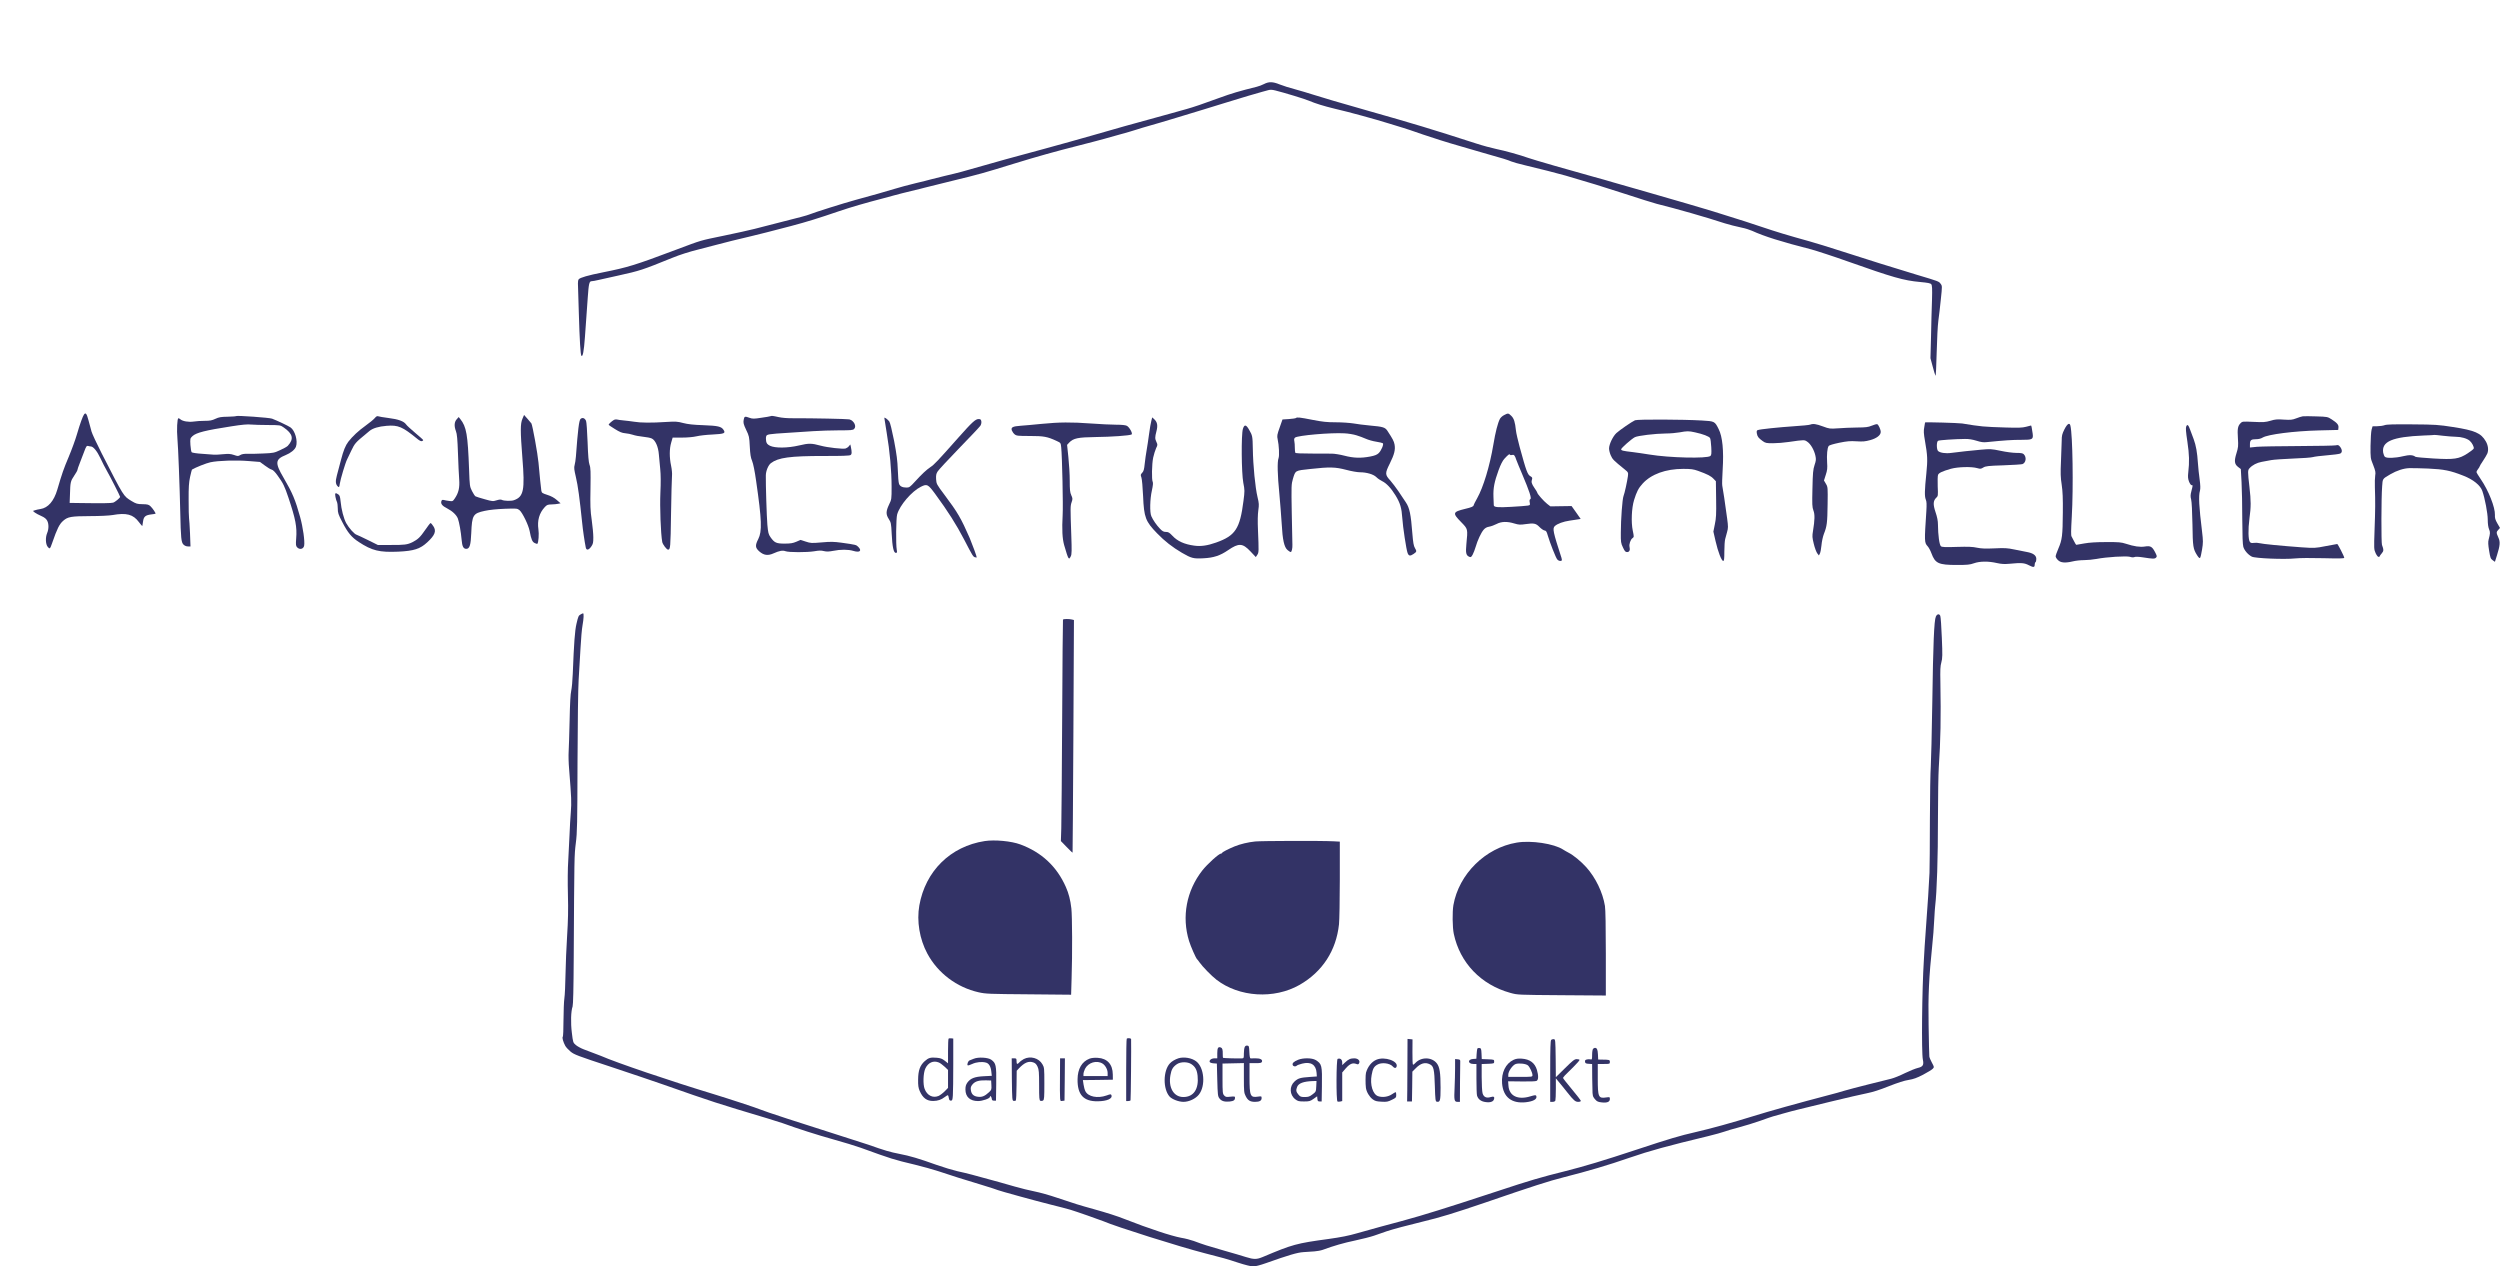 <?xml version="1.0" encoding="utf-8"?>
<!-- Generator: Adobe Illustrator 16.0.4, SVG Export Plug-In . SVG Version: 6.00 Build 0)  -->
<!DOCTYPE svg PUBLIC "-//W3C//DTD SVG 1.1//EN" "http://www.w3.org/Graphics/SVG/1.1/DTD/svg11.dtd">
<svg version="1.1" id="Ebene_1" xmlns="http://www.w3.org/2000/svg" xmlns:xlink="http://www.w3.org/1999/xlink" x="0px" y="0px"
	 width="304px" height="154.002px" viewBox="9 81 304 154.002" enable-background="new 9 81 304 154.002" xml:space="preserve">
<g transform="translate(0,3307) scale(0.1,-0.1)">
	<path fill="#333366" d="M1627.06,32157.824c-2.451-1.275-6.372-2.746-8.823-3.332c-21.665-5.395-30.293-7.943-45.581-13.529
		c-20.195-7.451-31.958-11.373-39.702-13.525c-2.939-0.785-11.763-3.238-19.604-5.488c-7.842-2.256-20.586-5.785-28.428-7.842
		c-17.153-4.609-33.428-9.219-67.148-18.92c-14.019-4.02-40.288-11.373-58.325-16.275c-18.037-4.805-39.014-10.586-46.562-12.646
		c-29.702-8.33-47.349-13.33-53.428-15.094c-3.525-0.98-12.939-3.334-21.074-5.195c-8.037-1.961-15.977-3.92-17.642-4.414
		c-1.572-0.488-9.512-2.543-17.646-4.408c-8.037-1.963-19.507-5-25.488-6.865c-5.879-1.762-14.995-4.41-20.093-5.879
		c-5.098-1.371-17.256-4.707-26.958-7.451c-15.684-4.311-49.8-15.098-56.367-17.744c-3.135-1.27-11.567-3.525-35.776-9.605
		c-10.786-2.742-24.707-6.273-30.879-7.938c-6.177-1.568-22.939-5.293-37.251-8.238c-30.293-6.27-25.781-4.996-58.818-17.348
		c-49.209-18.527-58.228-21.27-88.223-27.252c-18.232-3.627-27.739-6.373-29.507-8.428c-0.684-0.785-1.079-3.141-0.977-5.098
		c0.098-1.963,0.586-17.939,1.074-35.488c0.981-33.916,2.061-51.367,3.14-52.441c1.665-1.768,3.037,5.195,4.312,22.836
		c0.786,10.592,1.567,21.764,1.768,24.703c0.293,2.945,0.977,12.939,1.567,22.061c1.274,18.33,1.86,21.074,4.902,21.074
		c1.172,0,4.8,0.684,8.135,1.471c3.33,0.785,14.214,3.236,24.214,5.391c26.27,5.785,29.209,6.762,65.186,21.371
		c9.604,3.916,20.977,7.549,32.837,10.488c10,2.549,19.512,5,21.079,5.488c3.823,1.176,33.032,8.428,43.13,10.684
		c7.354,1.67,25.977,6.469,48.032,12.256c18.921,5,33.135,9.408,58.325,18.037c14.214,4.801,31.958,9.996,53.916,15.684
		c1.86,0.488,7.451,1.963,12.251,3.33c4.902,1.377,14.609,3.822,21.567,5.494c7.061,1.664,14.312,3.426,16.177,4.018
		c1.86,0.488,17.056,4.213,33.623,8.33c33.423,8.135,37.246,9.215,75.674,21.074c27.349,8.434,49.897,14.707,76.953,21.566
		c13.232,3.336,27.544,7.154,31.855,8.336c9.707,2.842,25.195,7.152,30.391,8.525c2.153,0.586,6.372,1.865,9.312,2.842
		c2.939,0.98,10,3.141,15.684,4.707s20,5.781,31.86,9.41c11.86,3.627,27.251,8.334,34.209,10.391
		c6.963,2.156,17.549,5.395,23.525,7.254c20.195,6.275,44.214,13.43,47.642,14.215c1.865,0.488,5,1.273,6.865,1.865
		c2.544,0.781,4.8,0.684,8.818-0.299c10.981-2.742,36.172-10.391,40.781-12.445c8.135-3.434,17.939-6.475,31.27-9.707
		c18.135-4.215,48.916-12.646,67.148-18.33c6.177-1.963,13.232-4.121,15.684-4.805s13.433-4.311,24.507-8.232
		c11.079-3.824,30.879-10.098,44.111-13.824c13.232-3.822,26.27-7.645,28.921-8.432c2.744-0.781,6.27-1.764,7.842-2.252
		c12.446-3.334,24.014-6.957,26.465-8.236c1.665-0.781,9.604-3.037,17.646-4.902c16.958-4.014,39.307-9.701,48.521-12.35
		c29.312-8.529,44.897-13.328,72.051-22.152c17.251-5.684,34.702-11.078,38.721-12.158c23.818-5.879,59.795-16.172,82.832-23.721
		c5.391-1.664,13.33-3.727,20.781-5.293c4.019-0.781,9.604-2.549,12.451-3.824c14.8-6.762,35.288-13.23,72.144-22.641
		c4.902-1.279,29.312-9.219,43.135-14.215c56.265-19.902,68.813-23.529,89.106-25.391c9.312-0.883,12.544-1.469,13.525-2.742
		c1.079-1.373,1.274-5.195,0.884-19.312c-0.391-9.707-0.884-29.508-1.177-44.111l-0.688-26.465l2.744-10.293
		c1.475-5.689,3.042-10.689,3.433-11.08c0.396-0.395,0.981,12.154,1.372,28.033c0.391,15.885,1.274,33.428,2.061,39.014
		c0.781,5.59,2.158,17.354,3.037,26.176c1.665,15.781,1.665,16.08-0.293,18.625c-2.158,2.943-2.158,2.943-28.721,10.883
		c-28.525,8.623-60.972,18.721-91.167,28.525c-14.8,4.805-32.642,10.293-39.697,12.252c-26.567,7.352-39.8,11.371-59.307,17.938
		c-11.079,3.727-27.549,9.117-36.763,11.861c-9.116,2.842-18.428,5.787-20.586,6.471c-2.153,0.688-6.958,2.156-10.781,3.236
		c-3.726,1.178-13.428,4.018-21.567,6.373c-8.037,2.445-28.818,8.432-46.069,13.328c-17.256,4.902-36.665,10.488-43.135,12.355
		c-6.47,1.957-17.446,5.092-24.507,6.957c-24.409,6.664-73.716,20.879-79.009,22.842c-9.8,3.525-28.721,8.818-39.014,10.879
		c-5.684,1.178-16.958,4.213-24.995,6.865c-54.307,17.543-75.874,24.014-130.474,39.502c-38.525,10.977-53.423,15.391-66.167,19.408
		c-6.768,2.154-17.256,5.293-23.428,6.959c-6.177,1.572-14.409,4.219-18.335,5.787
		C1637.646,32160.768,1632.938,32160.865,1627.06,32157.824z"/>
	<path fill="#333366" d="M192.246,31756.109c-1.567-2.055-4.902-11.27-8.623-24.014c-1.865-6.568-6.475-19.115-10.195-27.939
		c-6.177-14.703-7.842-19.404-13.726-39.502c-4.116-14.018-11.274-22.256-20.488-23.623c-2.549-0.395-5.684-1.078-6.958-1.572
		l-2.256-0.781l2.354-1.963c1.372-0.977,4.902-2.939,7.939-4.215c3.921-1.762,5.879-3.334,7.158-5.785
		c1.958-3.818,1.958-9.996-0.103-14.898c-2.251-5.293-1.958-13.426,0.591-16.664c2.549-3.232,2.939-2.842,5.586,4.805
		c5.981,17.25,8.628,22.641,13.335,26.758c5.586,4.902,9.604,5.59,32.446,5.688c11.567,0,23.623,0.592,27.446,1.275
		c17.056,3.037,25.19,0.879,32.153-8.529c2.153-3.039,4.116-5.098,4.214-4.605c0.098,0.586,0.488,3.037,0.884,5.684
		c0.781,5.586,2.939,7.354,9.897,8.232c2.646,0.299,5,0.689,5.195,0.885c0.591,0.492-3.525,6.664-6.177,9.115
		c-2.056,1.963-3.525,2.354-9.604,2.451c-6.47,0.098-7.744,0.488-13.33,3.824c-10,6.176-9.019,4.604-36.27,57.836
		c-5.981,11.762-11.567,23.721-12.354,26.465c-0.781,2.842-2.451,8.922-3.726,13.727
		C195.483,31756.992,194.209,31758.658,192.246,31756.109z M200.483,31717.096c2.939,0,7.642-5.781,11.562-14.111
		c2.256-4.902,5.981-12.256,8.335-16.273c4.019-6.959,15.684-29.996,15.684-30.879c0-1.275-6.177-6.373-8.53-7.057
		c-2.744-0.689-12.642-0.885-38.521-0.494l-14.312,0.195l0.391,10.592c0.391,14.506,0.684,15.879,5.098,22.447
		c2.158,3.139,3.921,6.273,3.921,6.859c0,0.688,1.274,4.414,2.842,8.336c1.47,3.92,4.019,10.385,5.488,14.311
		c2.354,6.367,2.944,7.154,4.805,6.666C198.325,31717.389,199.795,31717.096,200.483,31717.096z"/>
	<path fill="#333366" d="M1918.979,31755.23c-2.056-0.98-4.312-3.135-5.098-4.609c-2.642-5.195-5.391-15.879-7.939-31.172
		c-4.409-26.27-12.251-52.051-19.702-65.283c-2.354-4.219-4.312-8.037-4.312-8.529c0-1.471-2.646-2.648-10.293-4.41
		c-15.293-3.727-15.684-5.098-4.902-16.078c8.335-8.625,8.237-7.941,6.372-26.959c-0.981-10.488-0.391-13.525,3.433-15.189
		c1.958-0.885,2.451-0.592,4.214,2.543c1.079,2.061,2.744,6.279,3.628,9.414c2.354,8.135,6.567,17.152,9.702,20.879
		c1.865,2.158,3.823,3.232,6.763,3.727c2.256,0.391,6.274,1.859,8.921,3.236c5.884,3.135,13.037,3.33,21.86,0.586
		c5.293-1.568,6.963-1.666,13.726-0.684c9.8,1.465,12.451,0.879,16.763-3.633c2.056-2.057,4.702-3.916,5.981-4.115
		c1.958-0.195,2.642-1.275,4.019-6.178c2.646-8.916,9.8-27.246,11.562-29.111c1.475-1.762,4.219-2.354,5.396-1.176
		c0.293,0.297,0.098,1.762-0.298,3.139c-10.391,32.051-11.172,35.879-8.037,38.721c3.042,2.842,10.391,5.488,17.939,6.566
		c3.921,0.586,8.628,1.275,10.391,1.568l3.037,0.488l-5.488,7.842l-5.586,7.842l-12.939-0.195l-12.842-0.195l-4.019,3.135
		c-4.116,3.238-11.86,12.061-11.86,13.434c0,0.488-1.567,3.133-3.53,5.879c-3.53,5.199-4.019,7.156-2.842,10.688
		c0.488,1.566,0,2.354-1.768,3.33c-3.721,2.061-5.098,5.586-13.428,36.172c-2.061,7.744-4.116,16.568-4.409,19.604
		c-1.079,10.396-2.451,14.707-5.688,17.844C1924.174,31757.779,1923.783,31757.779,1918.979,31755.23z M1928.686,31706.705
		c2.354,0.787,3.33-0.391,5.098-5.781c0.786-2.158,4.019-10.098,7.251-17.646c8.726-20.586,11.567-29.209,9.902-30.191
		c-1.079-0.59-1.274-1.762-0.781-4.115c0.586-3.139,0.391-3.334-2.749-3.822c-1.763-0.299-10.684-0.982-19.702-1.471
		c-16.567-0.982-21.27-0.494-21.27,2.057c0,0.688-0.195,5.293-0.396,10.098c-0.391,10.488,0.981,18.035,6.274,32.543
		c2.549,6.963,4.902,11.469,7.061,13.824c4.702,5.098,6.079,6.078,6.763,4.896
		C1926.527,31706.51,1927.606,31706.412,1928.686,31706.705z"/>
	<path fill="#333366" d="M725.312,31750.816c-2.646-5.977-2.646-14.898-0.098-47.539c3.237-39.508,1.567-47.445-10.391-51.562
		c-3.428-1.176-12.251-0.883-14.702,0.488c-1.079,0.59-3.237,0.391-6.274-0.586c-4.409-1.371-5.098-1.371-14.312,1.273
		c-5.391,1.471-10.391,3.039-11.274,3.531c-0.781,0.391-2.744,3.33-4.312,6.465c-2.744,5.492-2.842,6.377-3.53,25.781
		c-1.567,43.037-3.232,52.348-10.684,61.758l-1.963,2.451l-2.446-2.744c-2.944-3.336-3.237-8.232-0.884-14.508
		c1.274-3.236,1.86-9.805,2.451-26.859c0.391-12.354,1.079-26.562,1.47-31.562c0.786-10.098-0.688-16.469-5.293-23.232
		c-2.451-3.627-2.744-3.725-6.763-3.139c-2.354,0.297-5.293,0.785-6.572,1.176c-1.86,0.391-2.544,0.098-3.037-1.469
		c-0.981-3.141,1.079-5.787,7.158-8.824c6.274-3.232,11.27-7.939,12.939-12.354c1.567-4.115,3.726-16.27,4.507-25.482
		c0.688-8.336,2.158-11.275,5.688-11.275c4.116,0,5.488,4.609,6.074,19.311c0.884,21.764,2.158,23.824,16.274,26.861
		c5.684,1.275,14.8,2.158,24.312,2.549c14.702,0.488,15.288,0.488,18.037-1.67c3.525-2.842,10.879-17.936,12.349-25.287
		c1.963-10.391,3.237-13.336,6.177-14.703c1.567-0.785,3.037-1.176,3.232-0.883c1.372,1.273,2.158,11.957,1.274,17.543
		c-1.567,10.785,1.079,19.902,7.744,27.055c2.549,2.75,3.628,3.141,8.237,3.238c2.842,0.098,6.47,0.391,8.037,0.781l2.939,0.59
		l-4.604,4.02c-3.14,2.744-6.768,4.707-11.372,6.176c-6.372,2.057-6.958,2.453-7.451,5.293c-0.488,3.531-1.958,17.154-3.433,34.016
		c-0.977,10.688-7.251,45.287-8.623,47.641c-0.396,0.586-2.549,3.135-4.805,5.684l-4.116,4.609L725.312,31750.816z"/>
	<path fill="#333366" d="M377.222,31754.055c-0.293-0.293-5-0.689-10.391-0.787c-8.232-0.098-10.684-0.586-14.897-2.549
		c-4.121-1.957-6.665-2.451-13.14-2.451c-4.409,0-10.386-0.391-13.33-0.879c-5.879-0.885-13.232,0.293-15.977,2.646
		c-0.786,0.781-1.963,1.371-2.549,1.371c-1.47,0-2.158-14.213-1.177-24.994c0.884-9.316,2.744-57.643,3.433-89.209
		c0.684-31.758,1.172-36.66,3.921-39.404c1.372-1.373,3.428-2.256,5.391-2.256h3.135l-0.586,15.98
		c-0.396,8.727-0.884,16.959-1.177,18.332c-0.293,1.371-0.493,11.273-0.493,22.055c-0.098,15.684,0.298,21.367,1.768,28.232
		c1.079,4.707,2.061,8.721,2.256,8.818c4.116,2.555,17.642,7.945,22.446,8.926c9.507,2.055,31.465,2.744,46.758,1.469l13.53-1.078
		l5.879-4.316c3.237-2.445,6.958-4.703,8.335-5c1.567-0.293,4.214-2.939,7.446-7.543c6.566-9.117,8.236-12.551,12.938-26.568
		c8.628-25.781,10.586-35.684,9.414-49.6c-0.591-7.646-0.396-9.02,1.074-10.684c3.14-3.434,7.847-2.256,8.628,1.957
		c0.981,5.195-1.47,22.545-4.902,34.801c-5.781,20.879-9.312,29.312-20.288,48.031c-10.487,17.844-9.999,22.154,2.646,27.252
		c6.274,2.549,11.074,6.471,12.544,10.195c2.549,6.865-1.074,19.701-6.665,23.525c-2.451,1.768-16.859,8.531-22.348,10.586
		C417.51,31752.193,378.105,31754.938,377.222,31754.055z M416.04,31743.17c14.706-0.098,14.804-0.098,18.92-2.939
		c11.274-7.842,12.646-14.014,5-22.348c-0.884-0.982-5-3.336-9.214-5.195c-7.157-3.336-8.334-3.629-20.487-4.117
		c-7.158-0.391-15.684-0.488-19.116-0.391c-4.214,0.098-6.958-0.297-8.921-1.475c-2.549-1.568-3.037-1.568-7.842,0.098
		c-4.116,1.377-6.567,1.475-13.135,0.885c-4.414-0.488-9.312-0.689-10.981-0.592c-1.567,0.201-8.135,0.592-14.507,1.084
		c-6.372,0.391-12.056,1.27-12.646,1.859c-0.586,0.592-1.274,4.605-1.567,8.922c-0.391,7.744-0.391,7.939,2.451,10.684
		c4.707,4.316,15.684,7.061,47.349,11.957c13.037,2.062,19.8,2.652,24.014,2.16C398.594,31743.469,407.905,31743.17,416.04,31743.17
		z"/>
	<path fill="#333366" d="M545.731,31751.602c-1.279-1.566-6.475-5.883-11.572-9.506c-8.33-5.982-15.288-12.451-20.581-19.213
		c-3.433-4.512-5.884-10.391-8.921-22.057c-1.67-6.373-3.921-14.902-5-18.92c-2.061-7.545-1.567-11.178,1.567-13.824
		c1.079-0.879,1.47-0.195,1.963,3.629c0.684,5.195,6.86,25.781,8.916,29.701c0.688,1.377,3.042,6.275,5.2,10.879
		c3.921,8.334,5.391,10,17.056,19.512c1.079,0.781,3.232,2.646,4.897,4.115c4.023,3.336,10.981,5.488,20.786,6.275
		c14.214,1.178,19.312-1.08,37.446-15.879c2.446-2.061,4.604-3.139,5.586-2.748c0.884,0.297,1.567,0.883,1.567,1.273
		s-4.409,4.316-9.8,8.824c-5.298,4.512-10.391,9.115-11.079,10.293c-2.549,3.725-9.312,6.273-21.274,7.742
		c-6.172,0.787-11.958,1.764-12.837,2.16C548.573,31754.25,547.299,31753.561,545.731,31751.602z"/>
	<path fill="#333366" d="M1026.645,31753.859c-0.488-0.299-5.488-1.08-10.977-1.867c-8.823-1.371-10.488-1.371-14.116-0.098
		c-5.879,2.16-6.47,1.965-7.256-2.543c-0.586-3.434-0.195-5.199,3.042-12.061c3.628-7.451,3.823-8.627,4.409-20.195
		c0.488-9.408,1.079-13.525,2.842-17.643c1.377-3.334,3.237-12.547,4.902-24.506c6.86-47.643,7.354-60.977,2.549-70.482
		c-3.921-7.648-3.726-10.488,1.177-14.898c5.586-4.902,10.586-5.586,17.646-2.354c6.763,3.037,10.879,3.822,14.214,2.549
		c3.921-1.566,26.27-1.566,35.093-0.098c5.488,0.977,8.525,1.074,11.763,0.195c3.33-0.781,5.981-0.684,11.177,0.293
		c9.019,1.865,18.428,1.768,24.409,0c7.939-2.451,10.977,0,6.074,4.902c-2.451,2.451-2.744,2.549-20.195,5
		c-9.507,1.273-13.135,1.371-24.209,0.391c-12.451-1.074-13.433-0.977-19.409,0.98l-6.274,2.057l-5.195-2.252
		c-4.214-1.762-6.958-2.254-14.214-2.254c-10.098,0-12.354,0.98-17.251,7.938c-2.354,3.434-2.847,5.293-3.726,15.098
		c-0.786,9.117-2.061,49.309-1.865,59.797c0.098,5.688,2.944,12.449,6.177,15c8.921,6.762,23.037,8.725,64.795,8.725
		c20.488-0.104,30.781,0.293,31.958,1.074c1.763,1.08,1.86,3.334,0.391,10.488l-0.586,2.451l-1.67-2.055
		c-0.879-1.178-2.744-2.453-4.019-2.848c-3.037-0.977-22.349,1.182-30.386,3.434c-11.079,3.041-14.507,3.041-26.074,0.293
		c-14.019-3.332-29.507-3.43-35.586-0.391c-3.135,1.664-4.019,2.742-4.604,5.488c-0.298,1.863-0.396,4.512,0,5.785
		c0.684,2.646,2.153,2.939,27.544,4.508c8.623,0.492,22.056,1.371,29.897,1.961c7.842,0.488,21.763,0.982,31.074,0.982
		c14.409,0,17.056,0.195,18.428,1.666c3.335,3.23-0.195,10.189-5.781,11.664c-2.549,0.586-45.781,1.469-67.344,1.371
		c-8.037-0.098-14.805,0.488-19.019,1.471C1029.882,31754.348,1028.412,31754.547,1026.645,31753.859z"/>
	<path fill="#333366" d="M2890.126,31753.762c-1.567-0.299-5.293-1.373-8.135-2.551c-4.604-1.762-6.47-1.961-14.8-1.469
		c-7.939,0.586-10.591,0.391-16.274-1.371c-6.079-1.77-8.428-1.965-20.586-1.373c-13.623,0.586-13.721,0.586-15.977-1.768
		c-3.237-3.428-3.823-6.859-3.042-18.33c0.591-9.311,0.396-11.074-1.763-18.037c-2.939-9.508-2.549-13.232,2.061-16.762l3.232-2.453
		l0.884-15.879c0.488-8.822,0.884-29.213,0.884-45.385c0.098-19.805,0.488-30.684,1.274-33.33
		c1.274-4.414,5.781-9.609,10.391-11.957c4.019-2.062,39.404-3.531,52.441-2.16c5.688,0.592,19.507,0.689,34.702,0.299
		c18.823-0.494,25.195-0.396,25.195,0.488c0,1.568-7.749,16.764-8.53,16.764c-0.293,0-6.567-1.178-13.921-2.551
		c-13.037-2.547-13.623-2.547-29.507-1.469c-25.483,1.859-47.246,4.02-50.972,5c-1.865,0.488-4.902,0.684-6.86,0.391
		c-2.549-0.391-3.921-0.195-4.902,1.074c-2.061,2.451-2.354,15.293-0.591,28.428c1.963,14.609,1.963,21.373,0,38.428
		c-2.153,18.922-2.153,20.391,0.098,22.842c3.433,3.822,8.921,6.666,14.805,7.744c3.232,0.586,8.428,1.566,11.665,2.158
		c3.232,0.586,15.195,1.367,26.465,1.861c11.372,0.395,22.153,1.176,24.019,1.762c1.86,0.59,9.604,1.572,17.056,2.158
		c7.549,0.586,14.707,1.568,15.981,2.061c2.939,1.074,2.939,4.605,0.195,8.232c-1.865,2.256-2.549,2.549-5.195,1.865
		c-1.67-0.395-21.958-0.785-45.19-0.883c-23.135-0.098-45.977-0.494-50.684-0.885l-8.623-0.879v3.916c0,5,1.372,6.176,7.349,6.176
		c3.14,0,5.981,0.689,8.042,1.965c6.47,3.92,38.032,7.938,68.423,8.725l23.525,0.586l0.293,2.744
		c0.391,3.434-1.47,5.684-8.232,10.098c-4.902,3.135-5.195,3.232-18.628,3.623
		C2899.247,31753.957,2891.796,31753.957,2890.126,31753.762z"/>
	<path fill="#333366" d="M795.99,31750.621c-1.86-1.664-3.232-12.646-5.684-45.777c-0.298-3.725-0.981-8.432-1.572-10.391
		c-0.879-3.041-0.586-5.492,1.572-14.701c2.451-10.098,4.604-26.373,7.544-54.799c0.884-9.215,2.944-23.234,4.414-30.582
		c0.786-3.926,3.53-3.434,6.665,0.977c2.256,3.238,2.549,4.707,2.549,11.273c0,4.117-0.884,13.629-1.958,21.178
		c-1.67,11.465-1.865,17.35-1.475,38.229c0.298,20.684,0.2,25.287-1.177,28.816c-1.074,3.043-1.763,10.488-2.349,27.643
		c-0.493,12.939-1.274,24.512-1.865,25.684C801.186,31751.602,798.344,31752.682,795.99,31750.621z"/>
	<path fill="#333366" d="M1165.355,31751.797c0-0.391,1.274-8.523,2.842-17.938c3.823-22.447,5.981-46.855,5.981-65.777
		c0-14.996,0-15.289-3.042-21.562c-3.921-8.238-4.019-12.061-0.391-17.646c2.646-4.115,2.939-5.293,3.53-17.646
		c0.781-16.172,2.349-23.525,4.995-23.525c1.572,0,1.768,0.494,1.177,3.725c-1.177,6.275-0.879,38.527,0.493,43.033
		c3.135,11.178,17.642,28.037,28.818,33.623c7.549,3.727,8.628,3.238,17.549-8.916c15.391-20.977,25.386-36.666,35.19-55.488
		c10.098-19.502,10.879-20.678,12.939-21.27c1.177-0.293,2.153-0.391,2.251-0.293c0.396,0.391-5.391,16.172-8.525,23.623
		c-10.684,24.312-14.507,30.977-30.684,52.543c-9.604,12.844-9.8,13.234-10.195,19.117c-0.195,4.805,0.098,6.566,1.963,9.41
		c1.274,1.957,13.037,14.701,26.27,28.328c13.232,13.527,24.8,25.879,25.684,27.252c0.981,1.666,1.372,3.725,1.079,5.391
		c-0.391,2.158-1.079,2.646-3.335,2.646c-3.726,0-7.842-3.727-24.111-22.055c-25.977-29.312-29.8-33.332-34.409-36.367
		c-5.391-3.727-10-8.039-18.921-17.746c-5.781-6.371-6.86-7.152-9.995-7.152c-5.195,0-8.14,1.469-9.312,4.605
		c-0.591,1.469-1.274,9.115-1.475,16.957c-0.391,11.176-1.372,18.629-4.507,35.293c-2.549,12.842-4.805,21.957-5.786,23.428
		C1169.472,31750.035,1165.355,31753.072,1165.355,31751.797z"/>
	<path fill="#333366" d="M1490.019,31748.268c-0.688-2.35-1.865-9.506-2.744-15.977c-0.884-6.471-2.158-15.293-2.944-19.604
		c-0.781-4.312-1.86-11.764-2.349-16.568c-0.688-6.861-1.274-9.115-3.042-10.977c-2.056-2.158-2.153-2.646-0.981-5.787
		c0.688-1.957,1.572-11.957,2.061-22.836c1.079-25.781,2.939-30.586,17.056-45.094c9.312-9.609,18.53-16.762,29.995-23.529
		c11.67-6.764,14.116-7.451,26.372-6.764c12.349,0.592,20.288,3.238,29.995,9.902c12.939,8.824,17.549,8.629,27.153-1.566
		l6.47-6.865l1.763,2.646c1.963,2.945,1.963,4.023,0.884,30.098c-0.488,10.684-0.293,19.111,0.391,24.014
		c0.981,6.768,0.884,8.627-0.879,15.879c-2.847,11.768-5.488,38.623-5.786,59.111c-0.293,15.098-0.391,15.977-4.507,23.037
		c-3.628,6.471-5.786,6.764-7.549,1.08c-2.158-6.959-1.768-53.717,0.488-65.582c1.768-8.922,1.768-10,0.195-22.055
		c-4.312-33.82-9.8-42.252-33.325-50.582c-10.391-3.727-18.726-4.902-26.665-3.727c-12.056,1.666-20.293,5.391-26.562,12.154
		c-3.53,3.73-4.805,4.512-7.749,4.512c-2.842,0-4.312,0.781-7.349,4.018c-4.116,4.312-8.335,10.391-10.391,15.098
		c-2.061,4.508-1.67,20.879,0.684,31.27c1.274,5.885,1.67,9.41,0.981,10.488c-1.372,2.746-1.079,21.568,0.591,29.508
		c0.879,3.922,2.446,9.02,3.525,11.371c1.963,3.922,1.963,4.312,0.493,7.447c-1.963,4.121-1.963,5.885-0.098,13.037
		c1.86,6.963,1.172,11.078-2.354,14.512l-2.744,2.549L1490.019,31748.268z"/>
	<path fill="#333366" d="M1665.878,31751.699c-0.396-0.391-4.219-0.98-8.53-1.273l-7.842-0.488l-3.433-9.805
		c-3.135-8.721-3.33-10.293-2.446-14.215c1.665-7.645,2.251-19.994,1.074-23.129c-1.665-4.121-1.274-20.488,0.981-43.037
		c0.981-10.781,2.256-27.057,2.842-36.27c1.079-20.195,3.042-28.916,7.158-32.35c1.567-1.371,3.33-2.449,3.823-2.449
		c1.177,0,2.256,4.609,2.056,8.822c0,1.865-0.391,19.213-0.781,38.428c-0.591,33.623-0.488,35.289,1.372,41.66
		c3.232,10.586,2.354,10.098,21.367,12.152c23.433,2.551,30,2.453,43.525-1.078c6.177-1.664,13.628-2.939,16.665-2.939
		c8.037,0,16.47-2.451,19.897-5.879c1.67-1.67,4.805-3.828,7.061-4.902c5.293-2.549,10.977-8.627,16.465-17.646
		c5.493-9.117,7.256-15,8.042-27.152c0.684-10.879,4.902-38.625,6.47-42.643c1.47-3.627,3.037-3.92,7.153-1.178
		c4.116,2.848,4.116,3.141,1.665,7.453c-1.47,2.449-2.153,6.566-3.037,17.445c-1.763,23.33-3.428,31.371-7.939,37.939
		c-2.061,3.135-6.177,9.213-9.019,13.525c-2.939,4.316-7.354,10.098-9.8,12.939c-6.572,7.158-6.67,8.725-0.688,20.684
		c5.586,11.275,6.958,16.861,5.786,23.232c-0.786,4.02-2.158,6.67-8.53,16.371c-2.939,4.508-5.195,5.195-21.567,6.666
		c-6.665,0.586-15.684,1.768-20.093,2.549c-4.414,0.684-14.019,1.371-21.372,1.371c-10.781,0-16.074,0.592-28.135,2.945
		C1670.678,31752.486,1667.055,31752.877,1665.878,31751.699z M1739.296,31730.723c3.335-0.98,8.628-2.938,11.67-4.311
		c3.037-1.377,8.721-2.943,12.642-3.529c3.823-0.592,7.451-1.471,7.944-1.861c1.367-1.279-1.963-9.023-5.098-12.061
		c-2.061-1.963-4.707-3.037-10.396-4.117c-11.27-2.156-20.19-1.859-31.367,1.08c-5.293,1.373-12.153,2.451-15.195,2.451
		c-3.037,0.098-14.111,0.098-24.604,0.098c-12.837,0-19.312,0.293-19.8,0.977c-0.293,0.688-0.586,3.336-0.586,6.078
		c0,2.844-0.195,6.373-0.591,8.039c-0.488,2.156-0.195,3.432,0.884,4.316c3.232,2.645,43.325,6.176,60.088,5.195
		C1729.398,31732.877,1735.868,31731.803,1739.296,31730.723z"/>
	<path fill="#333366" d="M836.474,31749.352c-2.549-1.475-6.372-5-6.372-5.785c0-0.396,3.433-2.746,7.646-5.293
		c5.786-3.629,8.726-4.805,12.451-5.098c2.744-0.195,6.958-1.08,9.312-1.861c2.451-0.889,7.939-1.963,12.256-2.354
		c4.312-0.395,9.214-1.377,10.781-2.158c4.409-2.061,7.939-10.098,8.628-19.408c0.293-4.117,1.079-12.057,1.665-17.746
		c0.688-6.957,0.786-16.371,0.195-28.914c-0.781-17.154,0.391-49.605,2.256-59.801c0.488-2.842,5.391-9.312,7.056-9.312
		c2.842,0.098,3.042,2.258,3.628,43.137c0.391,22.934,0.884,43.91,1.177,46.562c0.293,2.742-0.195,8.035-1.079,12.25
		c-2.158,10-2.158,20.781,0.098,28.232l1.768,6.08h11.367c6.768,0,13.823,0.684,17.646,1.566c3.53,0.879,12.158,1.865,19.312,2.158
		c14.507,0.781,16.274,1.471,13.623,5.586c-2.744,4.213-6.665,5.098-24.702,5.781c-12.251,0.396-18.818,1.178-24.502,2.646
		c-6.963,1.865-9.019,1.963-20.488,1.279c-17.939-1.182-31.274-1.084-39.214,0.293c-3.726,0.586-9.507,1.27-12.744,1.568
		c-3.232,0.293-6.763,0.785-7.842,1.078C839.32,31750.133,837.553,31749.938,836.474,31749.352z"/>
	<path fill="#333366" d="M2078.178,31748.957c-3.726-1.666-18.628-11.861-22.646-15.586c-4.312-4.02-8.921-13.727-8.921-18.727
		c0-2.152,0.981-5.879,2.061-8.33c2.153-4.902,3.428-6.178,16.763-16.959c4.604-3.725,4.604-3.92,4.116-8.334
		c-0.884-6.465-4.019-20.977-5.391-24.307c-1.372-3.531-3.237-28.037-3.237-44.508c-0.098-11.273,0.098-12.738,2.549-17.836
		c2.158-4.707,3.042-5.688,5.098-5.688c2.744,0,3.921,2.449,2.944,6.273c-0.786,3.135,1.172,9.02,3.623,10.684
		c1.865,1.371,1.865,1.572,0.298,9.117c-2.158,10.293-1.377,27.445,1.567,37.152c3.232,10.293,5.293,14.41,10.391,20
		c10.391,11.465,28.032,17.934,49.404,17.934c9.507,0,12.349-0.391,18.135-2.445c10.879-3.926,15.488-6.176,18.623-9.512
		l2.944-3.037l0.293-21.861c0.293-18.328,0-23.23-1.567-30.586l-1.768-8.822l2.646-11.568c2.939-12.934,7.256-24.109,9.312-24.109
		c1.079,0,1.377,2.348,1.377,11.566c0,6.27,0.488,13.037,0.977,14.898c0.493,1.863,1.567,5.785,2.354,8.725
		c1.372,4.805,1.372,6.568,0.098,16.172c-2.153,16.471-5.391,37.842-5.977,40.293c-0.298,1.172-0.103,9.799,0.488,19.209
		c1.47,23.232-0.195,40.391-4.902,49.508c-4.707,9.408-4.805,9.506-20.288,10.391
		C2136.308,31750.035,2081.215,31750.23,2078.178,31748.957z M2151.205,31734.254c9.604-2.061,17.056-4.902,18.232-6.963
		c0.591-0.977,1.177-5.977,1.47-11.172c0.396-7.549,0.195-9.609-1.074-10.586c-3.926-3.334-50.093-2.256-74.209,1.764
		c-6.177,0.98-15.195,2.352-20.093,2.938c-12.158,1.373-14.214,1.959-14.214,3.434c0,1.469,12.544,12.549,16.66,14.703
		c3.53,1.859,24.902,4.408,37.744,4.506c5.391,0,12.939,0.689,16.66,1.377
		C2141.503,31735.918,2143.363,31736.016,2151.205,31734.254z"/>
	<path fill="#333366" d="M1356.308,31744.547c-9.507-0.98-20.781-1.963-25.093-2.256c-9.902-0.689-12.153-1.963-10.781-5.787
		c0.586-1.469,2.056-3.627,3.428-4.701c2.256-1.768,4.019-1.963,18.433-1.963c16.958,0,21.27-0.781,32.642-6.074
		c4.897-2.256,4.897-2.256,5.488-7.646c1.177-11.568,2.451-70.775,1.763-82.344c-0.977-17.744-0.391-28.818,1.865-36.758
		c5.195-17.744,5.586-18.432,8.037-13.432c1.177,2.156,1.274,6.859,0.591,25.684c-1.177,33.621-1.177,35.385,0.391,39.994
		c1.372,3.92,1.372,4.609-0.391,8.525c-1.572,3.531-1.865,6.572-1.865,17.842c0,7.451-0.786,20.293-1.665,28.525l-1.567,14.902
		l2.646,2.842c4.995,5.195,10.586,6.373,31.953,6.666c19.116,0.199,41.567,1.762,43.818,3.139c1.768,0.879-2.451,8.721-5.684,10.488
		c-1.567,0.879-6.079,1.373-13.135,1.373c-5.884,0-19.609,0.688-30.391,1.469
		C1392.284,31746.797,1378.363,31746.699,1356.308,31744.547z"/>
	<path fill="#333366" d="M2430.873,31746.309c0-0.195-0.488-2.84-0.977-5.883c-0.884-4.41-0.688-7.549,0.879-16.562
		c3.14-18.037,3.335-22.842,1.665-39.605c-2.153-20.684-2.251-27.836-0.684-31.664c1.079-2.549,1.177-5.879,0.684-14.209
		c-2.446-37.057-2.446-38.232,1.572-42.646c1.372-1.465,3.428-5.293,4.604-8.525c4.609-12.354,8.53-14.213,30.879-14.213
		c12.744,0,15.879,0.293,20.781,2.055c7.158,2.549,17.646,2.646,27.842,0.297c5.781-1.273,9.116-1.469,15.684-0.883
		c14.214,1.371,17.842,1.078,23.428-1.865c5.586-2.842,6.958-2.643,6.958,0.885c0,1.273,0.493,2.65,0.981,2.943
		c0.591,0.293,0.981,2.057,0.981,3.916c0,4.316-3.823,7.061-11.47,8.434c-3.135,0.59-10,1.957-15.293,3.041
		c-8.33,1.764-11.665,1.959-24.014,1.367c-11.177-0.488-15.981-0.293-21.274,0.787c-5.391,1.176-10.684,1.371-24.507,0.98
		c-14.214-0.488-18.037-0.293-19.409,0.781c-1.86,1.475-3.53,13.434-3.628,26.371c0,4.508-0.879,9.02-2.939,15.094
		c-3.232,9.609-2.939,14.023,1.079,17.744c1.958,1.768,2.061,2.549,1.567,13.627c-0.195,6.471-0.098,12.746,0.391,13.922
		c0.884,2.451,4.902,4.312,15.591,7.445c8.525,2.355,25.19,2.848,32.148,0.787c3.726-1.08,4.512-0.982,7.354,0.787
		c2.744,1.664,5.684,2.055,24.214,2.641c11.567,0.395,22.056,1.084,23.33,1.475c4.312,1.666,5.293,8.428,1.567,12.057
		c-1.079,1.176-3.53,1.566-8.823,1.566c-4.116,0-12.642,1.078-19.312,2.549c-11.27,2.354-12.646,2.354-23.721,1.373
		c-12.354-1.08-26.367-2.648-36.27-3.922c-6.86-0.977-13.726,0.098-16.079,2.354c-1.86,1.963-1.958,11.178,0,12.354
		c1.279,0.879,21.079,2.158,32.744,2.256c4.604,0.098,9.214-0.689,14.019-2.158c5.586-1.768,8.428-2.158,12.744-1.67
		c20.288,2.061,31.562,2.842,41.66,2.744c13.818,0,14.8,0.492,13.916,7.549c-0.879,6.377-1.567,9.902-1.958,9.902
		c-0.195,0-2.939-0.684-6.079-1.568c-4.604-1.176-9.116-1.371-24.8-0.883c-27.544,0.883-29.604,1.078-52.935,4.902
		C2471.557,31745.719,2430.873,31746.9,2430.873,31746.309z"/>
	<path fill="#333366" d="M2291.186,31743.664c-1.074-0.494-9.897-1.373-19.604-1.965c-18.721-1.273-41.562-3.621-44.209-4.701
		c-1.177-0.391-1.47-1.373-1.079-3.92c0.688-4.02,1.865-5.592,6.963-9.312c3.525-2.549,4.507-2.744,12.739-2.744
		c4.902,0,13.53,0.684,19.214,1.562c19.312,2.748,18.823,2.748,22.549,0.201c4.116-2.746,8.33-10.195,9.8-17.057
		c0.884-4.219,0.786-5.787-1.079-11.275c-1.763-5.391-2.153-9.311-2.549-28.523c-0.488-19.508-0.293-22.746,1.177-26.666
		c1.865-4.805,1.67-11.568-0.488-24.799c-1.079-6.471-0.981-7.941,0.981-15.977c1.177-4.902,3.135-10,4.214-11.373l1.958-2.549
		l1.177,2.256c0.688,1.275,1.572,5.879,1.963,10.195c0.391,4.408,1.665,10.391,2.939,13.721c3.726,9.41,4.214,13.428,4.512,35.781
		c0.293,20.781,0.293,21.172-2.061,25.191l-2.354,4.018l2.158,6.768c1.86,5.684,2.158,8.135,1.665,15.094
		c-0.586,9.408,0.195,17.742,1.865,20c0.684,1.078,5.488,2.449,12.842,4.018c9.702,1.959,13.428,2.256,21.074,1.764
		c7.744-0.488,10.586-0.195,16.665,1.469c7.842,2.158,12.744,5.98,12.744,9.902c0,2.939-2.646,8.727-4.219,9.41
		c-0.781,0.297-3.721-0.488-6.665-1.764c-4.507-1.865-7.251-2.158-18.037-2.256c-6.958-0.098-17.349-0.488-23.037-0.977
		c-9.995-0.688-10.488-0.59-18.428,2.348C2298.344,31744.547,2294.716,31745.035,2291.186,31743.664z"/>
	<path fill="#333366" d="M2600.36,31737.975c-2.842-5.781-3.33-7.646-3.33-14.014c-0.098-4.02-0.493-15.293-0.884-25
		c-0.684-14.508-0.488-19.605,0.884-28.428c1.177-8.135,1.567-16.465,1.372-33.916c-0.195-27.939-0.884-33.031-5.293-43.324
		c-1.865-4.316-3.433-8.727-3.433-9.805c0-0.982,1.177-3.043,2.744-4.508c3.237-3.336,8.726-3.824,17.842-1.67
		c3.53,0.885,9.707,1.572,13.921,1.572c4.116,0,10.977,0.684,15.195,1.465c12.251,2.354,36.167,3.828,40.679,2.549
		c2.354-0.781,4.312-0.781,5.391-0.293c1.177,0.592,4.902,0.494,10.586-0.391c11.963-1.865,14.116-1.963,15.781-0.195
		c1.279,1.275,1.079,2.061-1.367,6.764c-3.433,6.566-5.493,7.742-12.256,6.664c-5.781-0.977-13.232,0.098-23.037,3.336
		c-5.781,1.859-8.623,2.152-24.209,2.055c-12.158,0-20.391-0.586-26.47-1.664c-4.805-0.885-9.214-1.666-9.604-1.666
		c-0.396,0-1.67,1.865-2.744,4.213c-1.079,2.258-2.451,4.805-3.042,5.787c-0.884,1.172-0.786,6.959,0.195,24.014
		c2.061,35.391,1.079,99.795-1.665,110.869C2606.635,31746.504,2603.891,31744.84,2600.36,31737.975z"/>
	<path fill="#333366" d="M2989.623,31742.975c-1.86-0.684-5.977-1.275-9.019-1.275l-5.586-0.098l-1.177-4.115
		c-0.586-2.354-1.177-11.074-1.274-19.408c-0.098-15.094-0.098-15.289,3.237-23.527c2.744-7.152,3.135-8.92,2.451-12.742
		c-0.396-2.453-0.591-8.824-0.396-14.215c0.591-17.348,0.493-27.939-0.391-51.953c-0.786-22.939-0.786-23.623,1.274-28.232
		c1.177-2.549,2.744-4.609,3.53-4.609c0.781,0,1.47,0.299,1.47,0.787c0,0.395,1.079,1.957,2.451,3.529
		c2.451,2.842,2.549,4.311,0.293,10.293c-0.981,2.646-0.884,57.539,0.195,71.068c0.688,9.703,0.195,9.02,10,14.801
		c7.744,4.512,16.172,7.256,23.037,7.451c3.135,0.098,13.428-0.098,22.837-0.488c19.409-0.885,27.056-2.451,42.739-8.627
		c12.158-4.707,20.884-11.764,23.232-18.727c3.14-9.014,6.567-27.051,6.567-34.795c0-4.902,0.591-9.219,1.572-11.568
		c1.567-3.627,1.47-5.199-0.493-12.645c-0.781-2.945-0.586-6.275,0.591-13.531c1.372-8.525,1.86-9.801,4.312-11.562l2.744-1.963
		l2.549,8.135c3.726,11.859,4.116,16.176,1.567,21.566c-2.549,5.684-2.549,6.471,0,9.215l2.061,2.256l-3.232,5.586
		c-2.554,4.512-3.14,6.568-2.944,10.293c0.391,9.018-7.842,29.799-17.153,43.33c-2.939,4.215-5.293,8.232-5.293,8.818
		c0,0.689,0.884,2.256,1.958,3.627c1.079,1.373,1.963,2.848,1.963,3.238s1.763,3.428,4.019,6.664c2.158,3.238,4.609,7.35,5.293,9.02
		c1.665,4.117,0.981,9.902-1.963,14.898c-5.781,9.902-13.135,13.139-39.697,17.25c-17.744,2.75-21.274,3.043-49.502,3.238
		C3000.409,31744.152,2992.274,31743.957,2989.623,31742.975z M3076.474,31728.863c6.372,0,13.335-1.963,16.665-4.805
		c2.749-2.256,5.591-7.744,4.902-9.512c-0.293-0.781-3.628-3.428-7.446-5.879c-10.591-6.865-16.079-7.646-41.665-6.176
		c-11.274,0.688-21.074,1.566-21.763,2.059c-3.037,2.35-7.251,2.545-15.093,0.684c-9.805-2.348-20.098-2.645-22.056-0.684
		c-0.786,0.781-1.67,3.039-2.061,4.996c-2.158,13.629,11.079,19.316,49.209,20.879c6.963,0.199,12.744,0.59,12.939,0.688
		c0.098,0.201,4.805-0.293,10.293-0.98C3065.985,31729.449,3073.144,31728.961,3076.474,31728.863z"/>
	<path fill="#333366" d="M2748.48,31741.504c-0.786-1.762-0.493-6.176,1.372-18.523c2.354-15.982,2.549-24.605,1.079-37.447
		c-0.591-5.293-0.396-7.549,0.884-11.074c0.977-2.451,2.349-4.414,3.135-4.414c1.665,0,1.665,0.098-0.195-7.158
		c-1.274-4.898-1.274-6.66-0.293-10.391c0.684-2.744,1.274-14.703,1.567-30.191c0.391-27.445,0.781-29.701,5.684-37.543
		c1.665-2.646,2.939-3.824,3.53-3.232c0.586,0.586,1.665,5.098,2.451,10.189c1.372,8.336,1.372,10.494,0,21.959
		c-3.726,30.684-4.414,42.939-2.549,49.604c0.684,2.648,0.586,6.471-0.396,13.824c-0.781,5.586-1.763,14.41-2.056,19.502
		c-0.884,13.432-2.354,21.568-5.098,29.115c-1.372,3.629-3.232,8.727-4.214,11.275
		C2751.127,31743.371,2749.853,31744.547,2748.48,31741.504z"/>
	<path fill="#333366" d="M497.89,31655.832c0.493-2.453,1.279-5.293,1.865-6.275c0.488-1.08,0.981-4.604,0.981-7.842
		c0-5.293,0.586-7.158,5.488-16.566c6.665-12.941,11.274-18.527,20.195-24.312c15.977-10.488,24.995-12.641,47.837-11.66
		c19.111,0.879,26.66,3.33,35.386,11.465c9.312,8.629,11.177,13.629,7.354,19.41c-1.372,2.156-2.944,3.92-3.433,3.92
		s-3.433-3.822-6.567-8.428c-5.981-8.727-8.823-11.469-15.586-14.902c-6.079-2.939-9.609-3.428-26.372-3.33h-15.586l-11.86,5.879
		c-6.567,3.236-12.842,6.178-14.019,6.572c-2.744,0.781-9.214,8.037-12.544,14.014c-3.042,5.488-5.981,16.764-6.865,26.471
		c-0.586,5.684-1.074,7.348-2.744,8.523C497.792,31661.32,497.011,31660.637,497.89,31655.832z"/>
	<path fill="#333366" d="M796.283,31513.004c-2.842-1.562-3.135-2.348-5.293-11.562c-1.958-8.238-3.037-23.037-4.507-60.781
		c-0.293-8.33-1.177-17.641-1.865-20.582c-0.879-3.627-1.567-15.488-1.958-35.781c-0.396-16.664-0.884-33.914-1.177-38.227
		c-0.293-4.316-0.098-14.02,0.586-21.566c2.847-35.781,2.944-39.41,2.061-51.959c-0.591-6.953-1.274-19.307-1.567-27.441
		c-0.298-8.047-1.079-22.158-1.567-31.367c-0.688-9.902-0.786-26.865-0.396-41.66c0.493-18.73,0.195-31.279-0.981-49.998
		c-0.879-13.723-1.763-34.895-1.958-47.051c-0.195-12.16-0.786-25.098-1.372-28.918c-0.591-3.73-0.981-15.781-1.079-26.668
		c0-10.879-0.391-19.992-0.884-20.293c-0.981-0.684,0.591-6.465,3.042-10.879c0.879-1.66,3.726-4.699,6.372-6.953
		c4.312-3.633,8.428-5.195,48.325-18.332c24.019-7.938,53.13-17.84,64.697-21.863c60.483-21.27,64.502-22.539,126.455-41.074
		c7.842-2.355,16.172-5,18.623-5.879c18.232-6.66,41.27-14.016,60.874-19.512c12.842-3.527,28.037-8.234,33.818-10.293
		c38.428-13.918,39.604-14.309,66.27-20.684c9.019-2.148,21.763-5.781,28.428-7.93c16.958-5.695,30.679-10,52.539-16.574
		c10.391-3.23,19.214-5.977,19.707-6.375c1.47-0.781,45.776-13.027,64.302-17.637c9.214-2.258,20-5.098,24.019-6.281
		c6.86-2.059,35.386-12.051,39.697-13.816c15.591-6.77,93.125-31.172,122.827-38.82c23.33-5.977,25.981-6.668,41.567-11.766
		c7.349-2.441,15.391-4.406,17.739-4.504c2.646,0,8.53,1.465,15.981,4.113c27.349,9.707,37.935,12.84,45.386,13.328
		c4.116,0.207,10.098,0.598,13.33,0.891c3.237,0.195,7.842,1.074,10.293,1.953c12.939,4.805,25.586,8.438,39.209,11.277
		c8.335,1.77,18.726,4.406,23.037,5.879c4.316,1.574,11.177,3.926,15.195,5.293c7.549,2.551,25.684,7.355,44.6,11.965
		c20.195,4.805,38.135,10.293,75.483,23.035c56.66,19.504,77.93,26.367,95.576,30.781c29.404,7.453,53.521,14.602,79.893,23.723
		c24.702,8.523,45.972,14.305,95.571,26.27c8.335,2.059,17.256,4.512,19.805,5.488s10.488,3.328,17.642,5.195
		c7.158,1.863,18.823,5.488,25.781,7.938c7.061,2.551,14.116,5,15.684,5.391c1.67,0.391,7.549,2.16,13.237,3.73
		c5.684,1.562,13.135,3.625,16.665,4.406c3.525,0.887,21.562,5.293,40.19,9.805c18.623,4.512,38.423,9.121,44.111,10.195
		c6.958,1.375,15.586,4.121,26.562,8.535c10.688,4.207,18.823,6.855,24.019,7.637c5.977,0.984,9.902,2.352,17.642,6.375
		c5.396,2.844,10.688,6.074,11.763,7.258c1.768,1.953,1.768,2.051-1.074,7.344c-1.67,3.047-3.037,6.375-3.14,7.547
		c-0.195,1.184-0.586,18.234-0.879,37.941c-0.688,35.879,0.391,58.027,4.507,98.027c1.177,10.977,1.567,17.156,2.451,32.342
		c0.293,6.182,0.786,12.646,0.981,14.219c2.153,18.037,3.428,58.125,3.428,107.637c0,25.971,0.493,53.418,0.981,60.967
		c2.256,34.02,2.744,60.289,1.963,104.398c-0.293,14.312-0.098,19.312,1.177,23.727c1.372,4.801,1.47,8.721,0.586,29.893
		c-0.488,13.334-1.372,25.293-1.86,26.568c-1.177,2.938-3.921,2.449-5.391-0.787c-2.158-4.408-3.335-33.916-4.316-103.418
		c-0.586-37.74-1.47-73.223-1.86-78.906c-0.493-5.689-0.981-34.805-1.079-64.697c0-29.902-0.293-59.014-0.488-64.697
		c-0.688-15-2.354-41.074-3.926-61.268c-0.684-9.707-1.567-22.258-1.958-27.941c-0.293-5.684-0.786-13.328-0.981-17.148
		c-2.256-35.098-3.037-112.344-1.177-120.77c1.372-6.574,0-8.633-6.372-10.098c-2.842-0.684-9.8-3.527-15.488-6.27
		c-5.684-2.852-13.135-5.891-16.665-6.77c-3.525-0.879-16.074-4.023-27.935-6.961c-11.86-2.941-25.093-6.465-29.409-7.746
		c-4.312-1.367-11.372-3.328-15.684-4.402c-41.465-10.891-75.088-20.293-94.595-26.379c-25.586-7.938-50.977-14.988-70.581-19.5
		c-18.623-4.219-31.758-8.137-70.576-20.977c-41.465-13.73-64.404-20.586-87.734-26.465c-29.214-7.258-44.111-11.672-79.893-23.535
		c-12.646-4.211-33.623-11.074-46.562-15.195c-44.307-14.211-57.935-18.223-98.027-28.82c-8.037-2.156-20.879-5.781-28.428-7.938
		c-10.093-2.941-19.409-4.805-34.8-6.953c-39.307-5.391-43.423-6.477-79.888-21.867c-7.451-3.133-10.884-3.133-20.586-0.098
		c-4.316,1.379-16.47,5-26.958,7.941c-19.604,5.586-25.098,7.352-36.367,11.57c-3.53,1.27-10.488,3.137-15.488,3.918
		c-5.098,0.879-17.158,4.316-26.958,7.645c-16.079,5.391-23.135,7.941-41.367,15c-9.019,3.625-21.958,7.746-38.135,12.258
		c-17.739,4.902-22.642,6.465-44.209,13.719c-9.116,3.137-21.562,6.574-27.544,7.746s-16.763,3.816-23.916,5.879
		c-11.768,3.438-22.256,6.375-52.349,14.512c-4.805,1.27-12.939,3.23-18.037,4.316c-5.098,1.172-16.074,4.5-24.507,7.441
		c-22.251,7.938-32.446,10.984-45.679,13.535c-11.079,2.148-17.549,4.012-37.739,11.172c-4.609,1.562-23.135,7.547-41.172,13.23
		c-38.037,11.965-85.479,27.453-89.697,29.406c-3.33,1.57-40.386,13.73-56.855,18.73c-52.734,15.977-118.511,38.32-137.236,46.562
		c-1.86,0.781-6.958,2.742-20.879,7.938c-3.433,1.27-7.842,3.723-9.702,5.293c-3.335,2.844-3.433,3.234-4.805,14.699
		c-1.567,12.254-1.177,26.375,0.884,32.156c0.684,2.062,1.172,21.562,1.372,59.016c0.684,124.686,0.684,124.686,2.549,139.686
		c1.665,12.646,1.86,23.33,2.056,97.533c0.195,48.229,0.688,90.773,1.372,100.969c0.591,9.701,1.572,26.957,2.256,38.227
		c0.586,11.371,1.665,23.922,2.451,27.939c1.47,8.037,1.763,14.707,0.684,14.707
		C798.539,31514.186,797.362,31513.594,796.283,31513.004z"/>
	<path fill="#333366" d="M1382.582,31506.539c-0.195-0.395-0.688-54.111-0.981-119.301c-0.391-65.285-0.786-125.67-1.079-134.293
		l-0.488-15.684l6.958-7.158c3.823-4.023,7.061-7.061,7.256-6.865c0.098,0.195,0.586,63.818,0.977,141.553l0.688,141.256
		l-2.256,0.59C1390.424,31507.516,1383.168,31507.516,1382.582,31506.539z"/>
	<path fill="#333366" d="M1287.396,31237.262c-41.66-6.475-72.051-36.367-79.497-78.33c-3.335-19.111,0.293-40.869,9.702-58.416
		c12.744-23.82,35.879-41.172,62.441-47.148c8.726-1.965,12.842-2.062,60.874-2.453l51.562-0.496l0.591,19.902
		c0.981,29.305,0.781,75.574-0.293,85.086c-1.177,10.293-3.237,18.232-6.67,25.977c-10.977,24.902-29.404,42.148-55.283,51.758
		C1319.745,31237.262,1299.75,31239.117,1287.396,31237.262z"/>
	<path fill="#333366" d="M1616.273,31236.764c-8.525-0.879-18.037-3.135-24.995-5.977c-7.842-3.232-15.195-7.051-15.195-7.939
		c0-0.391-0.586-0.781-1.274-0.781c-2.549,0-16.465-12.549-22.739-20.488c-19.312-24.609-25.293-56.27-16.177-85.867
		c2.061-6.672,8.433-21.074,9.707-22.062c0.391-0.293,1.763-2.059,3.037-3.914c3.53-5.098,14.507-16.379,20.586-21.074
		c27.544-21.281,70.088-23.926,101.064-6.281c27.842,15.977,44.507,41.66,47.935,73.723c0.493,4.998,0.981,29.598,0.981,54.695
		v45.771l-7.549,0.4C1697.929,31237.75,1623.822,31237.555,1616.273,31236.764z"/>
	<path fill="#333366" d="M1934.369,31235.396c-38.13-6.367-70.381-38.232-77.046-76.074c-1.372-8.135-1.177-27.049,0.488-34.893
		c7.451-35.184,32.939-61.855,68.716-71.758c8.823-2.449,8.921-2.449,62.544-2.84l53.618-0.391v51.27
		c0,31.172-0.391,53.719-1.079,57.635c-2.646,16.465-11.372,34.512-22.739,47.148c-6.372,7.061-15.684,14.707-21.372,17.549
		c-2.354,1.279-5.391,2.939-6.665,3.828C1979.755,31234.127,1951.918,31238.336,1934.369,31235.396z"/>
	<path fill="#333366" d="M1243.48,30997c-0.391-0.391-0.684-7.258-0.684-15.391V30967l-3.921,3.133
		c-3.14,2.453-5.195,3.242-9.707,3.633c-7.549,0.684-10.098,0-14.702-4.121c-5.786-5.195-7.939-11.367-8.037-22.344
		c-0.103-7.449,0.293-10.098,1.958-14.023c3.823-8.621,8.726-12.156,16.47-12.059c5.586,0.098,9.702,1.473,14.019,4.805
		c1.763,1.375,3.428,2.352,3.823,2.254c0.293-0.098,0.781-1.668,1.074-3.426c0.396-2.453,0.981-3.234,2.451-3.234
		c1.67,0,2.061,0.781,2.451,6.367c0.293,3.527,0.493,20.488,0.493,37.746v31.367l-2.451,0.293
		C1245.341,30997.586,1243.871,30997.391,1243.48,30997z M1231.718,30967.977c1.47-0.586,4.609-2.941,6.958-5.098l4.121-3.918
		v-10.879v-10.977l-4.121-4.219c-2.251-2.254-5.684-4.805-7.446-5.586c-6.963-2.84-13.823,0.586-16.86,8.527
		c-2.158,5.391-1.768,19.121,0.781,24.707C1218.485,30967.879,1224.955,30970.828,1231.718,30967.977z"/>
	<path fill="#333366" d="M1460.121,30996.902c-0.396-0.293-0.688-17.551-0.688-38.234v-37.547h2.354
		c1.372,0,2.646,0.398,2.939,0.789c0.391,0.684,0.981,67.344,0.688,74.504
		C1465.316,30997.586,1461.195,30998.074,1460.121,30996.902z"/>
	<path fill="#333366" d="M1801.449,30972.391c0-13.332-0.103-30.488-0.2-38.027l-0.195-13.73h2.944h2.939l0.293,18.133l0.195,18.137
		l3.726,3.73c6.274,6.562,11.86,8.133,17.744,5.098c4.409-2.258,5.293-6.086,5.879-26.465c0.493-16.867,0.786-18.633,2.354-18.926
		c4.019-0.781,4.609,1.18,4.609,16.863c0,18.332-1.079,25.188-4.512,29.699c-6.074,7.938-19.214,8.133-26.27,0.391
		c-1.079-1.172-2.256-2.051-2.744-2.051c-0.493,0-0.786,6.953-0.688,15.488l0.098,15.379l-3.037,0.305l-3.037,0.293
		L1801.449,30972.391z"/>
	<path fill="#333366" d="M1976.229,30995.426c-0.884-0.879-1.177-10.098-1.177-38.23v-37.051h2.842c1.665,0,3.037,0.586,3.433,1.57
		c0.293,0.879,0.586,7.258,0.586,14.309v12.742l3.53-4.305c1.958-2.258,4.214-5.098,5.098-6.184
		c0.981-1.074,3.428-4.109,5.488-6.863c7.549-9.504,9.604-11.27,13.037-11.27c1.963,0,3.237,0.488,3.237,1.27
		c-0.098,0.594-4.902,6.961-10.786,13.926c-5.879,7.059-10.781,13.23-10.781,13.719c0,1.184,1.47,2.746,12.646,13.625
		c4.312,4.219,7.646,8.145,7.349,8.535c-0.293,0.488-1.86,0.879-3.525,0.879c-2.549,0-4.805-1.758-14.116-10.977l-11.177-10.977
		l-0.195,23.027c-0.293,22.156-0.391,22.938-2.256,23.242C1978.383,30996.512,1976.913,30996.109,1976.229,30995.426z"/>
	<path fill="#333366" d="M1603.632,30986.902c-0.591-1.074-1.079-4.609-1.079-7.844c0-5.887-0.098-5.984-2.646-6.082
		c-5.786-0.195-22.354,0.301-22.744,0.691c-0.195,0.195-0.293,2.258-0.293,4.504c0.098,5.398-0.493,7.352-2.256,8.047
		c-3.335,1.27-4.409-0.391-4.409-6.867v-6.277h-3.335c-3.726,0-6.665-2.246-5.879-4.406c0.293-0.789,2.251-1.473,4.604-1.668
		l4.116-0.293l0.493-19.805c0.488-18.027,0.684-19.992,2.549-22.441c2.451-3.438,6.274-4.512,12.549-3.926
		c4.897,0.586,6.465,1.668,6.465,4.707c0,1.57-0.684,1.668-5.586,1.172c-5-0.586-5.879-0.391-7.646,1.57
		c-1.763,1.965-1.958,3.527-1.958,20.488v18.234l13.037,0.293l12.939,0.293v-18.039c0-16.66,0.195-18.23,2.251-22.246
		c2.554-5.098,5.396-6.863,11.274-6.863c5.493,0,8.037,1.375,8.037,4.512c0,2.352-0.195,2.449-4.312,1.855
		c-9.507-1.465-10.391,0.594-10.391,23.633v17.051h7.256c5.977,0,7.349,0.293,7.842,1.668c1.079,2.648-2.158,4.309-7.744,4.211
		c-2.646-0.098-5.391-0.098-6.079-0.098c-0.786,0.098-1.274,2.656-1.47,7.754c-0.293,6.855-0.488,7.539-2.451,7.832
		C1605.395,30988.766,1604.218,30988.172,1603.632,30986.902z"/>
	<path fill="#333366" d="M1886.337,30984.645c-0.195-0.684-0.586-3.719-0.781-6.668l-0.298-5.391l-4.019-0.293
		c-6.958-0.488-6.47-6.074,0.591-6.074h3.525v-17.941c0-9.805,0.298-19.012,0.688-20.391c1.177-4.012,4.019-6.57,8.53-7.645
		c6.27-1.367,10.879-0.391,11.958,2.645c1.274,3.332,0,4.316-4.019,3.039c-5.098-1.562-8.433,0.098-9.707,4.707
		c-0.586,2.059-1.079,10.879-1.079,19.609v15.879l7.646,0.293c7.354,0.293,7.549,0.391,7.549,2.742c0,2.355-0.195,2.453-7.549,2.746
		l-7.549,0.293l-0.293,6.57c-0.293,5.977-0.488,6.562-2.549,6.855C1887.807,30985.828,1886.63,30985.328,1886.337,30984.645z"/>
	<path fill="#333366" d="M2027.201,30984.645c-0.684-0.684-1.177-3.816-1.177-7.254c0-5.586-0.195-6.074-1.958-5.586
		c-1.079,0.293-3.042,0.195-4.414-0.098c-1.958-0.488-2.549-1.172-2.251-2.844c0.195-1.766,0.977-2.254,4.507-2.449l4.116-0.293
		l0.098-17.16c0.098-9.402,0.298-17.449,0.396-18.035c0.098-0.488,0.293-1.855,0.391-2.941c0-1.074,1.274-3.23,2.842-4.902
		c2.158-2.547,3.628-3.133,8.135-3.621c6.567-0.684,9.707,0.684,9.707,4.207c0,2.355-0.195,2.453-4.312,1.867
		c-9.609-1.465-10.391,0.195-10.391,23.035v17.648h7.349c7.158,0,7.354,0.098,7.354,2.449c0,2.648-0.391,2.746-9.312,2.844
		l-4.902,0.098l-0.293,6.367c-0.293,5.887-1.177,7.754-3.628,7.852C2028.866,30985.828,2027.89,30985.328,2027.201,30984.645z"/>
	<path fill="#333366" d="M1274.164,30972.586c-1.865-0.781-4.214-1.758-5.195-2.051c-1.763-0.695-3.335-4.902-2.256-5.988
		c0.293-0.391,2.842,0.391,5.488,1.672c5,2.352,11.86,3.035,16.763,1.66c3.53-0.879,5.884-4.797,6.47-10.879l0.591-5.195
		l-9.707-0.488c-11.074-0.586-16.074-2.453-19.995-7.746c-1.768-2.547-2.354-4.609-2.354-8.328c0-9.023,5.586-14.121,15.293-14.121
		c5.488,0,14.507,3.145,14.507,5.098c0,2.059,1.865,0.391,2.158-1.855c0.195-2.16,0.781-2.746,2.744-2.746h2.451l0.293,20.383
		c0.293,22.742-0.293,25.195-6.079,29.414C1291.513,30974.156,1279.555,30974.84,1274.164,30972.586z M1295.531,30940.438
		c0.298-5.293,0.103-5.781-2.939-8.625c-5.098-4.707-8.428-6.082-13.33-5.496c-5.391,0.594-8.037,3.145-8.726,8.242
		c-0.391,3.133,0,4.305,2.061,6.855c3.135,3.73,7.744,5.098,16.27,4.902l6.372-0.195L1295.531,30940.438z"/>
	<path fill="#333366" d="M1334.94,30972.195c-1.865-1.074-4.316-2.746-5.293-3.918c-2.646-2.938-3.53-2.547-3.53,1.367
		c0,3.137-0.195,3.43-2.939,3.43h-2.944l0.2-25.676c0.293-24.219,0.391-25.781,2.153-26.082c0.981-0.195,2.158,0,2.646,0.496
		c0.396,0.391,0.884,8.82,0.884,18.527l0.195,17.645l2.744,2.941c6.665,6.953,11.665,9.109,17.256,7.254
		c2.646-0.887,3.921-2.156,5.391-5.301c1.567-3.43,1.86-6.562,1.86-22.441c0-16.074,0.195-18.43,1.567-19.023
		c0.884-0.293,2.354-0.195,3.237,0.398c1.372,0.879,1.567,3.625,1.567,20.488c0,18.723-0.098,19.699-2.354,23.527
		C1353.271,30973.473,1342.88,30976.316,1334.94,30972.195z"/>
	<path fill="#333366" d="M1414.931,30972.684c-9.316-3.527-14.512-12.344-14.609-25.09c-0.293-18.719,7.256-26.961,24.312-26.766
		c11.567,0.098,18.53,3.242,16.86,7.449c-0.488,1.379-1.177,1.379-5.977-0.391c-10.884-3.816-22.256-1.57-25.684,5.195
		c-0.884,1.672-1.865,5.391-2.256,8.234l-0.786,5.293l18.237,0.195l18.232,0.293l-0.098,6.375
		c-0.103,12.258-6.67,19.504-18.237,20.195C1421.005,30973.961,1417.382,30973.57,1414.931,30972.684z M1430.81,30966.609
		c3.335-2.16,6.079-7.258,6.079-11.367v-3.73h-14.707h-14.702v2.449c0,1.379,0.884,4.219,1.86,6.281
		C1413.358,30968.082,1423.651,30971.121,1430.81,30966.609z"/>
	<path fill="#333366" d="M1523.148,30973.172c-4.019-1.27-8.232-3.723-10.488-6.172c-8.428-8.918-8.623-31.172-0.488-40.391
		c3.037-3.332,11.074-6.465,16.958-6.465c6.665,0,14.702,3.73,18.721,8.828c8.433,10.684,6.572,33.027-3.33,40.477
		C1539.13,30973.57,1529.716,30975.133,1523.148,30973.172z M1538.837,30965.926c4.604-3.047,6.763-7.16,7.446-14.121
		c1.665-16.074-4.8-25.781-17.349-25.781c-11.665,0-18.428,11.375-15.684,26.668c1.177,6.855,3.037,9.992,7.939,13.332
		C1525.697,30969.059,1534.325,30969.059,1538.837,30965.926z"/>
	<path fill="#333366" d="M1378.954,30955.926c-0.195-37.746-0.391-35,2.842-34.609l2.646,0.301l0.293,25.781l0.195,25.676h-2.939
		h-2.939L1378.954,30955.926z"/>
	<path fill="#333366" d="M1668.524,30971.316c-5.293-2.16-7.451-4.219-6.567-6.379c0.684-1.855,3.33-2.254,4.897-0.781
		c0.493,0.586,3.433,1.672,6.475,2.453c10.684,2.742,16.958-1.27,17.642-11.172l0.293-4.414l-8.33-0.586
		c-11.763-0.793-14.409-1.574-18.721-5.488c-6.572-5.988-6.177-16.281,0.879-21.672c3.042-2.352,4.312-2.645,10.586-2.645
		c6.372,0,7.549,0.293,11.567,3.145l4.414,3.133l0.293-3.133c0.195-2.559,0.684-3.145,2.744-3.145h2.451l0.293,18.133
		c0.391,25.879,0,27.551-7.646,32.258C1685.385,30973.668,1674.696,30973.766,1668.524,30971.316z M1690.58,30939.059
		c-0.293-6.465-0.391-6.66-4.512-9.793c-3.623-2.754-5.098-3.242-9.507-3.242c-4.609,0-5.488,0.293-7.744,3.047
		c-2.744,3.23-3.135,5.195-1.567,9.109c1.665,4.609,7.842,6.867,19.409,7.258l4.214,0.098L1690.58,30939.059z"/>
	<path fill="#333366" d="M1716.557,30972.391c-1.665-0.586-1.86-50.773-0.195-51.758c0.488-0.391,2.056-0.391,3.428-0.098
		l2.354,0.586v17.449v17.355l4.414,5.098c4.8,5.391,8.232,6.855,12.544,5.293c2.158-0.879,2.744-0.684,3.53,0.781
		c1.665,3.035-1.274,5.977-5.879,5.977c-4.609,0-7.061-1.074-11.372-5.195l-3.237-3.039v3.039
		C1722.143,30971.707,1719.789,30973.57,1716.557,30972.391z"/>
	<path fill="#333366" d="M1763.803,30971.414c-5.879-2.453-10.586-8.332-12.739-15.781c-0.688-2.453-0.786-13.633-0.098-18.527
		c0.684-4.902,4.116-10.691,8.037-13.73c3.037-2.254,4.8-2.742,10.879-3.035c6.274-0.391,7.842-0.098,12.549,2.254
		c5,2.355,5.391,2.844,5.391,5.977c0,1.867-0.293,3.34-0.786,3.34c-0.391,0-2.446-1.18-4.604-2.645
		c-4.512-3.047-11.372-4.023-16.567-2.258c-6.567,2.16-10.195,14.016-7.939,25.879c1.372,7.551,2.744,9.992,6.665,12.355
		c5.293,3.328,15.586,2.051,19.214-2.258c1.665-2.059,3.628-2.156,4.409-0.105
		C1790.761,30969.645,1773.705,30975.633,1763.803,30971.414z"/>
	<path fill="#333366" d="M1930.448,30971.219c-9.604-4.512-14.995-15.586-13.916-28.723c1.372-16.57,11.562-24.609,28.721-22.84
		c9.604,1.074,14.312,3.914,12.842,7.742c-0.493,1.172-1.67,1.074-7.256-0.586c-15.195-4.609-25.684,0.488-26.562,12.941
		l-0.396,5.391l16.372-0.195c9.805-0.195,17.056,0.098,18.232,0.684c2.354,1.27,2.451,6.367,0.391,13.426
		c-2.549,8.43-8.525,12.941-18.428,13.625C1935.937,30972.977,1933.393,30972.586,1930.448,30971.219z M1947.997,30964.449
		c2.256-2.059,5.391-8.719,5.488-11.66c0-2.254-0.098-2.254-14.702-2.254h-14.707v2.742c0,4.113,5.396,11.758,9.116,12.941
		C1937.411,30967.488,1945.644,30966.512,1947.997,30964.449z"/>
	<path fill="#333366" d="M1859.379,30961.121c0-6.074-0.293-16.66-0.586-23.527c-0.786-15.586-0.391-17.449,3.53-17.449h2.939
		l0.098,23.328c0.098,12.746,0.195,24.309,0.293,25.684c0.098,2.062-0.391,2.453-3.037,2.746l-3.237,0.293V30961.121z"/>
</g>
</svg>
